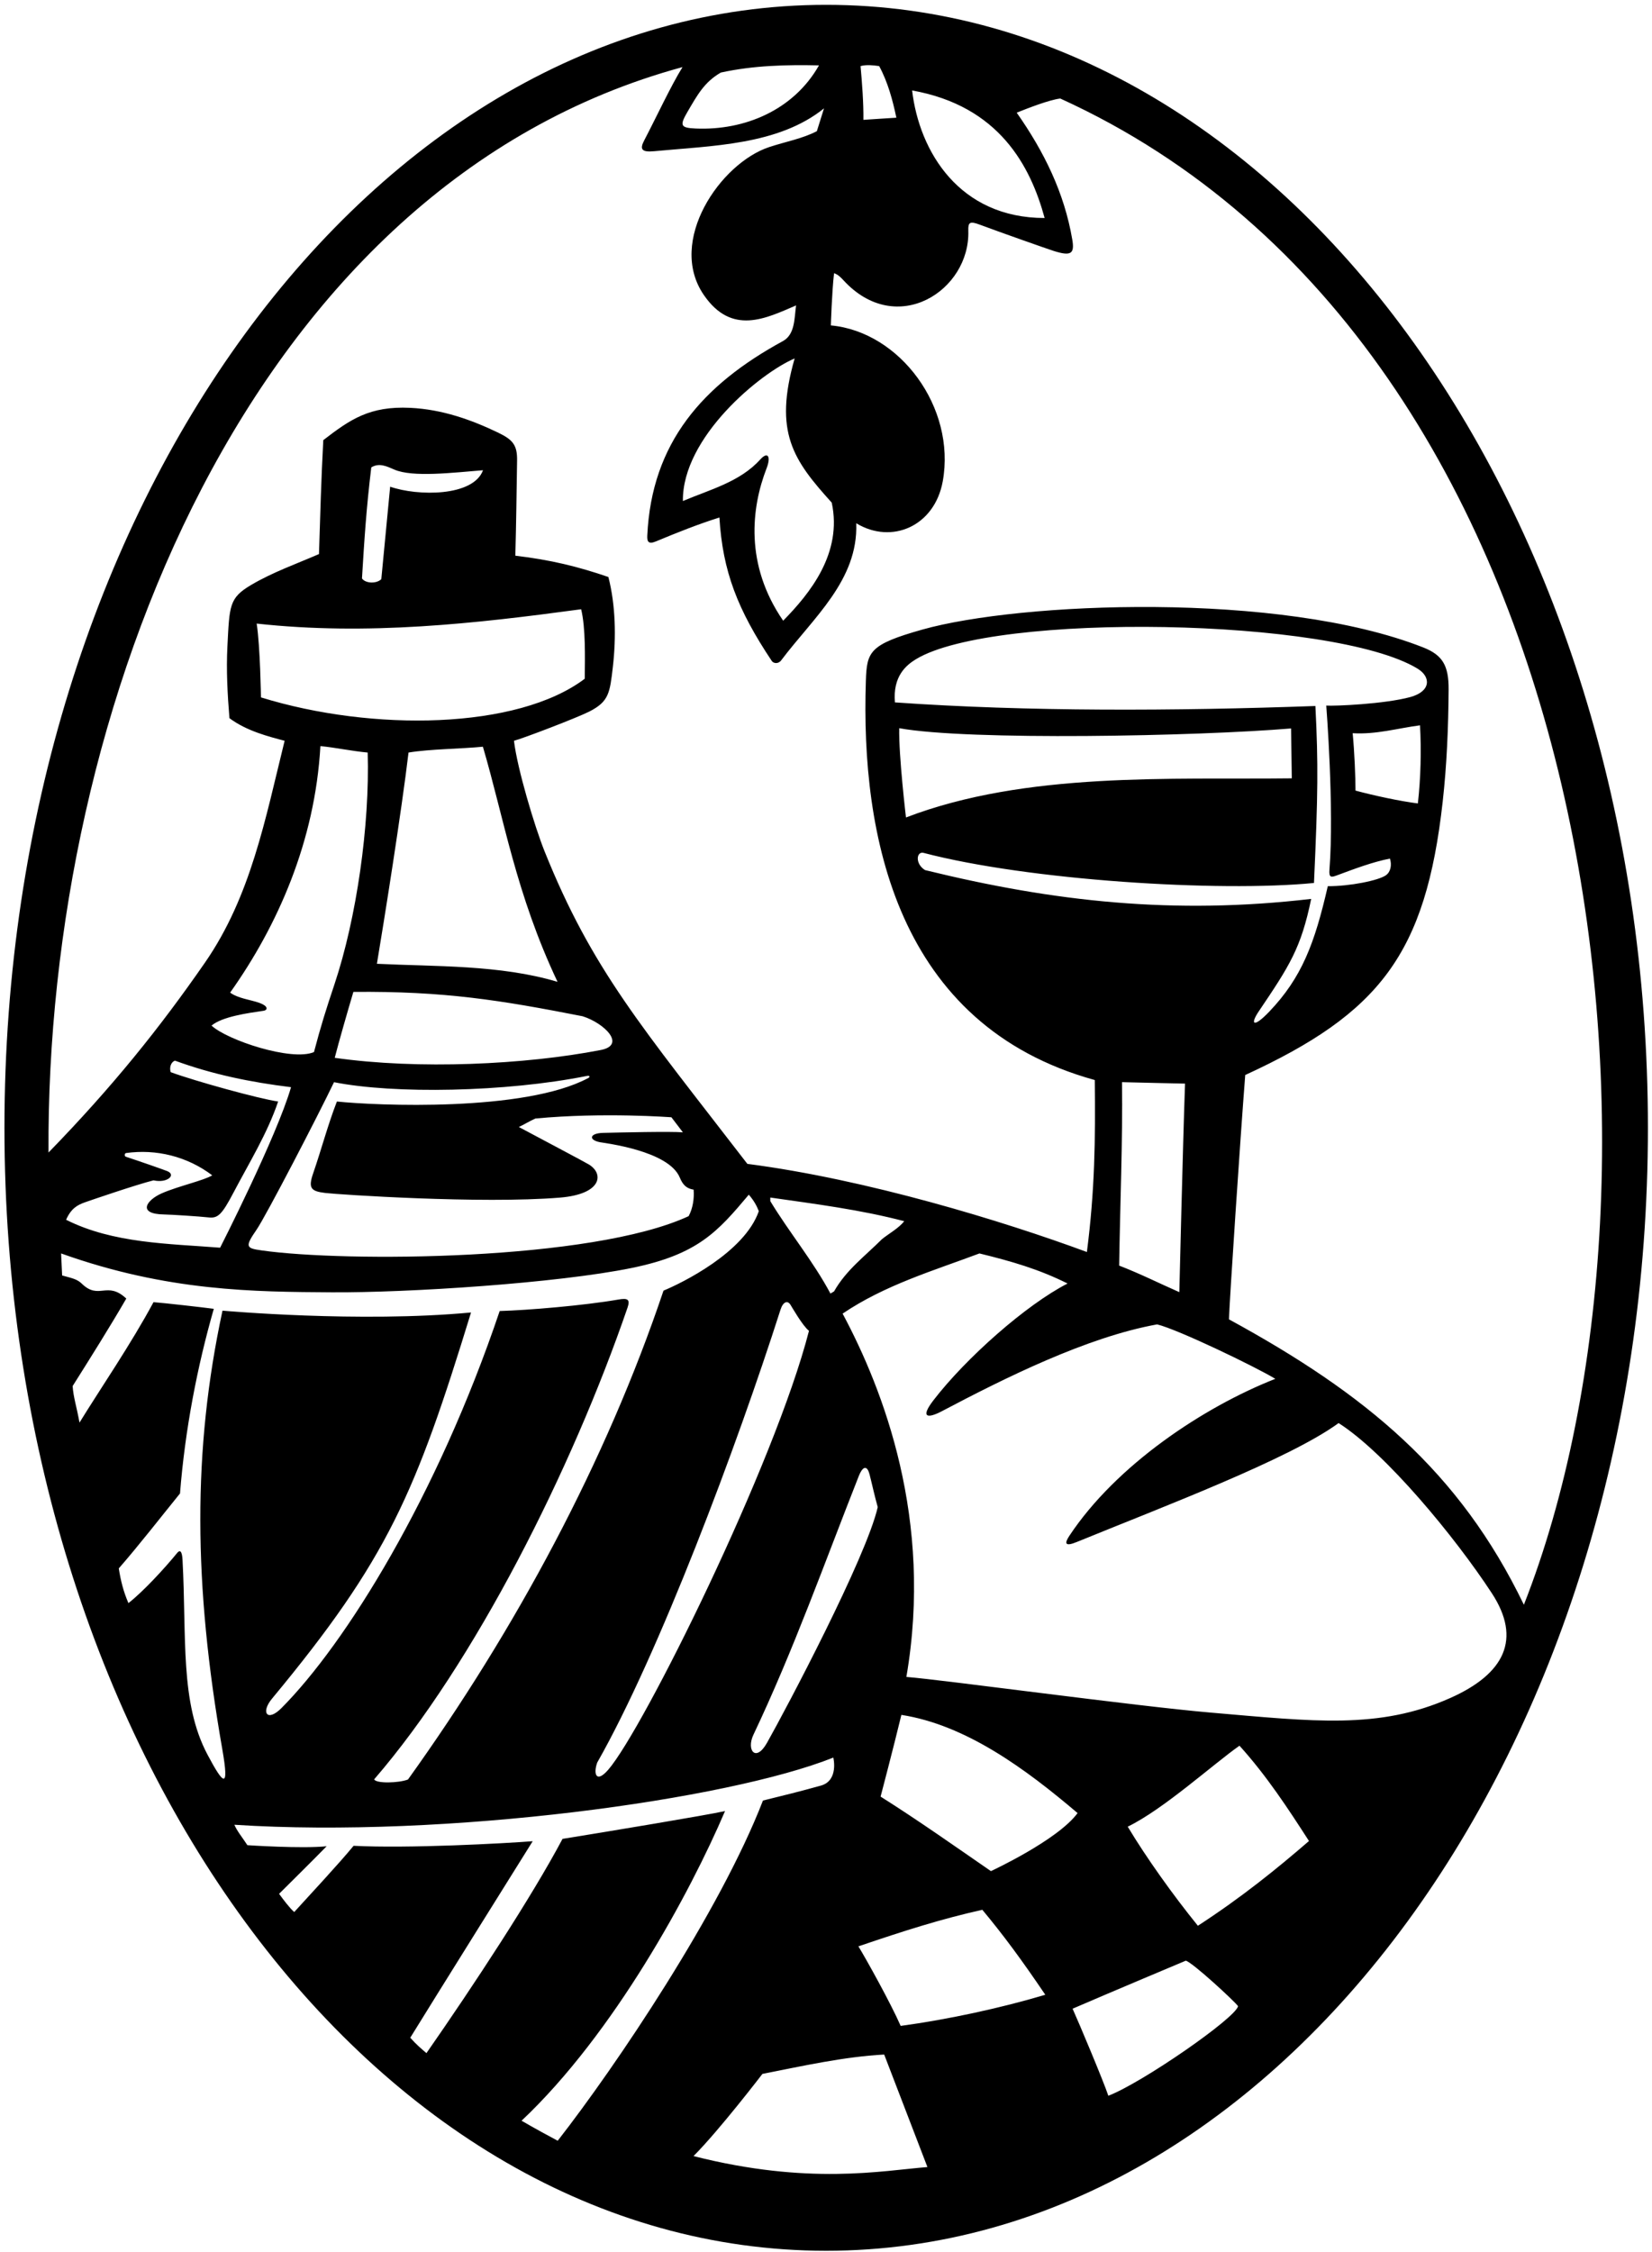 <?xml version="1.0" encoding="UTF-8"?>
<svg xmlns="http://www.w3.org/2000/svg" xmlns:xlink="http://www.w3.org/1999/xlink" width="226pt" height="308pt" viewBox="0 0 226 308" version="1.1">
<g id="surface1">
<path style=" stroke:none;fill-rule:nonzero;fill:rgb(0%,0%,0%);fill-opacity:1;" d="M 113.023 0.66 C 50.941 0.66 0.609 69.422 0.609 154.242 C 0.609 239.062 50.941 307.824 113.023 307.824 C 175.109 307.824 225.441 239.062 225.441 154.242 C 225.441 69.422 175.109 0.66 113.023 0.66 Z M 142.91 29.816 C 131.25 29.812 125.766 20.746 124.781 12.371 C 136.688 14.5 140.969 22.699 142.91 29.816 Z M 120.273 9.039 C 121.449 11.195 122.137 13.742 122.625 16.098 C 120.859 16.195 119.781 16.293 118.117 16.391 C 118.148 14.062 117.922 11.195 117.727 9.039 C 118.562 8.82 119.43 8.922 120.273 9.039 Z M 103.988 62.859 C 101.227 65.91 97.109 66.961 93.422 68.523 C 93.312 59.812 104.008 51.012 108.711 49.023 C 105.816 59.141 108.516 62.914 113.785 68.742 C 115.27 75.672 110.801 81.156 107.141 84.891 C 101.855 77.219 102.785 69.426 104.875 64.039 C 105.488 62.457 105.062 61.668 103.988 62.859 Z M 94.074 15.258 C 95.414 12.969 96.363 11.219 98.617 9.922 C 103.121 8.941 107.633 8.844 112.039 8.941 C 108.57 15.059 101.871 17.859 95.188 17.578 C 93.059 17.488 92.961 17.164 94.074 15.258 Z M 28.383 239.965 C 24.59 232.816 25.547 223.934 24.969 213.312 C 24.906 212.133 24.621 211.914 24.234 212.391 C 22.539 214.477 19.531 217.73 17.57 219.246 C 16.887 217.68 16.516 216.184 16.25 214.5 C 18.992 211.363 22.078 207.391 24.625 204.254 C 25.312 195.531 26.996 186.84 29.25 179 C 27.707 178.797 22.559 178.207 21 178.09 C 17.93 183.809 13.754 189.883 10.875 194.562 C 10.5 192.438 10.035 191.105 9.938 189.562 C 12.289 185.84 15.121 181.324 17.277 177.598 C 14.629 175.117 13.543 177.855 11.191 175.559 C 10.531 174.914 9.797 174.801 8.5 174.438 L 8.359 171.426 C 22.953 176.645 34.871 176.672 45.375 176.742 C 55.777 176.812 76.242 175.496 86.418 173.414 C 95.496 171.559 98.188 168.438 102.438 163.391 C 103.133 164.184 103.531 164.922 103.809 165.645 C 101.844 171.312 93.207 175.508 90.77 176.512 C 82.93 199.836 70.512 222.895 55.812 243.375 C 54.539 243.863 51.477 243.945 51.184 243.355 C 64.938 227.438 78.246 200.953 85.852 178.828 C 86.238 177.699 85.859 177.512 84.609 177.73 C 79.855 178.555 72.215 179.191 68.359 179.301 C 59.793 204.699 47.258 224.82 38.492 233.617 C 36.57 235.543 35.621 234.227 37.223 232.301 C 53.078 213.188 56.859 204.195 64.438 179.5 C 49.188 180.938 30.438 179.25 30.438 179.25 C 26.332 198.324 26.469 216.73 30.406 239.203 C 31.395 244.855 30.578 244.102 28.383 239.965 Z M 22.883 160.168 C 22.426 159.98 19.074 158.809 17.223 158.203 C 16.984 158.125 17.031 157.727 17.25 157.695 C 21.359 157.125 25.594 158.141 29.035 160.742 C 27.922 161.441 24.324 162.238 22.133 163.203 C 20.016 164.133 18.738 166.039 22.438 166.094 C 23.293 166.105 27.273 166.355 28.547 166.5 C 29.801 166.645 30.359 166.117 31.922 163.145 C 34.109 158.98 36.555 155.055 38.051 150.648 C 35.469 150.281 26.742 147.879 23.352 146.633 C 23.156 146.043 23.352 145.258 23.941 145.062 C 29.035 146.926 34.23 148.004 39.816 148.688 C 37.855 155.449 30.113 170.641 30.113 170.641 C 23.094 170.086 15.469 170.062 9.043 166.82 C 9.73 165.262 10.594 164.797 11.641 164.426 C 12.246 164.211 18.648 162.016 21 161.43 C 22.875 161.848 24.152 160.691 22.883 160.168 Z M 35.469 137.152 C 34.262 136.719 32.59 136.562 31.484 135.754 C 37.98 126.609 43.098 115.066 43.832 102.039 C 45.891 102.238 48.145 102.727 50.301 102.922 C 50.598 112.836 48.785 125.562 45.754 134.625 C 44.598 138.078 43.891 140.32 42.953 143.887 C 39.883 145.188 31.043 142.242 28.938 140.262 C 30.434 139.027 33.836 138.566 36.086 138.234 C 36.562 138.164 36.82 137.637 35.469 137.152 Z M 79.504 83.324 C 80.121 85.875 80.027 89.816 79.996 92.828 C 70.801 99.773 50.969 100.098 35.699 95.379 C 35.699 95.379 35.602 88.422 35.113 85.285 C 50.301 86.949 65 85.285 79.504 83.324 Z M 49.52 79.109 C 49.844 73.754 50.117 69.5 50.793 63.922 C 51.867 63.262 52.906 63.77 53.957 64.227 C 56.461 65.309 61.953 64.645 66.078 64.312 C 64.75 67.938 57.125 67.875 53.375 66.562 L 52.164 79.207 C 51.516 79.855 50 79.812 49.52 79.109 Z M 82.059 156.211 C 82.703 156.34 91.477 157.348 93.004 161.062 C 93.453 162.156 94.008 162.555 94.891 162.703 C 94.988 163.879 94.793 165.25 94.207 166.328 C 80.922 172.473 47.125 172.625 35.82 171.016 C 33.68 170.711 33.445 170.57 35.094 168.184 C 36.367 166.344 43.539 152.512 45.695 148.004 C 53.863 149.637 69.164 149.383 80.316 147.145 C 80.672 147.074 80.77 147.273 80.469 147.438 C 71.773 152.102 51.398 151.207 46.09 150.648 C 44.855 153.812 43.941 157.293 42.848 160.449 C 42.137 162.504 42.523 162.918 44.504 163.156 C 46.16 163.359 65.852 164.68 76.617 163.789 C 82.344 163.316 82.641 160.551 80.586 159.273 C 80.027 158.926 72.996 155.219 70.977 154.133 C 71.688 153.812 72.367 153.363 73.246 152.973 C 82.609 152.094 91.852 152.805 91.852 152.805 L 93.422 154.863 C 91.812 154.723 85.004 154.875 82.496 154.938 C 80.656 154.984 80.473 155.895 82.059 156.211 Z M 82.184 143.605 C 71.828 145.613 57.203 146.301 45.793 144.672 C 46.273 142.758 47.703 137.797 48.344 135.656 C 60.809 135.539 68.484 136.789 79.703 138.988 C 82.695 139.934 85.703 142.922 82.184 143.605 Z M 51.562 131.812 C 52.504 126.191 54.945 110.902 55.887 102.922 C 58.828 102.434 63.121 102.418 66.062 102.125 C 68.961 111.973 70.562 122.188 76.273 134.281 C 68.43 131.93 59.5 132.203 51.562 131.812 Z M 113.609 176.914 C 111.258 172.504 107.926 168.484 105.379 164.27 L 105.379 163.781 C 111.551 164.664 117.727 165.445 123.703 167.016 C 122.922 167.996 121.645 168.68 120.664 169.465 C 118.312 171.816 115.766 173.68 114.102 176.617 Z M 117.473 201.902 C 118.098 200.32 118.672 200.516 118.957 201.637 C 119.336 203.121 119.652 204.621 120.078 206.117 C 118.527 212.969 107.52 233.77 104.922 238.367 C 103.387 241.082 102.074 239.352 103.07 237.254 C 108.551 225.707 112.809 213.723 117.473 201.902 Z M 106.777 179.113 C 107.137 177.996 107.746 177.84 108.121 178.418 C 108.301 178.691 109.789 181.324 110.672 182.008 C 106 200.188 87.98 236.57 83.188 242.062 C 81.559 243.926 81.145 242.613 81.703 241.055 C 90.145 226.207 100.805 197.789 106.777 179.113 Z M 71.352 290.039 C 84 278.125 94.426 258.852 99.188 247.688 C 96.75 248.242 82.445 250.609 76.957 251.492 C 72.742 259.43 64.812 271.5 58.34 280.793 C 57.66 280.219 56.918 279.582 56.125 278.688 C 58.77 274.375 72.875 251.812 72.875 251.812 C 69.004 252.113 55.824 252.828 48.375 252.438 C 46.375 254.875 42.211 259.344 40.25 261.5 C 39.586 260.906 38.785 259.832 38.18 259.008 C 38.18 259.008 43.191 254.047 44.688 252.5 C 41.293 252.859 33.844 252.355 33.844 252.355 C 33.156 251.293 32.434 250.441 32.062 249.562 C 61.066 251.438 99.551 246.148 114 240.375 C 114 240.375 114.773 243.516 112.301 244.207 C 109.723 244.93 106.875 245.641 104.375 246.25 C 98.504 261.434 84.266 282.57 76.297 292.777 C 75.23 292.219 72.973 290.984 71.352 290.039 Z M 94.875 294.875 C 98.375 291.375 104.301 283.637 104.301 283.637 C 109.789 282.555 115.473 281.281 120.961 280.988 L 126.875 296.375 C 120.625 296.875 110.625 298.875 94.875 294.875 Z M 123.215 277.07 C 121.84 273.934 118.5 267.938 117.434 266.191 C 123.875 264 128.699 262.469 134.387 261.191 C 137.324 264.719 139.773 268.047 143 272.812 C 136.969 274.617 129.621 276.207 123.215 277.07 Z M 120.469 245.711 C 120.469 245.711 122.25 238.938 123.312 234.535 C 132.133 235.91 140.266 241.887 147.418 247.965 C 144.676 251.688 135.562 255.902 135.562 255.902 C 130.668 252.527 125.57 248.926 120.469 245.711 Z M 151.625 286.625 C 150.938 284.566 147.613 276.676 146.734 274.719 C 151.953 272.461 162.219 268.152 162.219 268.152 C 163.098 268.348 168.887 273.688 169.375 274.375 C 168.984 276.039 156.23 284.859 151.625 286.625 Z M 163.875 263.375 C 160.512 259.234 156.812 254.051 154.277 249.824 C 159.188 247.438 165.941 241.297 169.566 238.75 C 173.289 242.867 176.23 247.375 179.074 251.785 C 174.762 255.508 169.938 259.438 163.875 263.375 Z M 198.395 232.23 C 188.648 236.566 179.668 235.422 165.688 234.227 C 155.387 233.348 128.996 229.734 123.996 229.344 C 127.691 207.855 120.875 190.125 115.273 179.656 C 121.059 175.738 127.723 173.777 133.992 171.426 C 138.402 172.504 142.129 173.582 146.047 175.539 C 140.375 178.445 132.145 185.73 127.699 191.508 C 125.875 193.879 126.855 194.055 128.871 192.992 C 137.402 188.496 148.652 182.871 158.297 181.129 C 161.141 181.812 171.723 186.91 174.469 188.574 C 164.668 192.426 152.703 200.359 146.281 210.062 C 145.605 211.082 145.668 211.562 147.316 210.887 C 159.039 206.094 176.375 199.562 183.125 194.625 C 189.578 198.734 199.039 210.18 204.09 217.898 C 208.176 224.145 205.863 228.91 198.395 232.23 Z M 126.352 116.645 C 140.695 120.406 166.773 122.039 179.758 120.758 C 180.312 108.562 180.348 104.492 179.953 96.555 C 160.688 97.25 140.461 97.336 122.43 96.062 C 122.121 92.488 123.969 90.965 125.324 90.145 C 135.969 83.715 182.406 84.453 193.914 91.438 C 195.789 92.574 195.773 94.562 192.926 95.336 C 189.402 96.289 182.586 96.582 181.438 96.5 C 181.438 96.5 182.539 110.59 181.875 118.926 C 181.785 120.051 182.109 120.012 182.867 119.73 C 185.309 118.82 187.809 117.879 190.148 117.426 C 190.43 118.273 190.254 119.223 189.621 119.688 C 188.621 120.426 184.594 121.219 181.648 121.199 C 179.848 129.055 178.082 133.699 173.656 138.34 C 171.445 140.656 170.992 140.105 172.215 138.301 C 176.426 132.066 177.988 129.664 179.375 122.938 C 160.602 125.129 144.23 123.336 126.547 118.996 C 125.129 118.109 125.387 116.391 126.352 116.645 Z M 123.941 111.801 C 123.941 111.801 122.938 103.375 123.016 99.59 C 132.465 101.316 163.84 100.699 176.625 99.625 L 176.723 106.449 C 160.25 106.648 140.375 105.5 123.941 111.801 Z M 193.969 109.883 C 191.488 109.566 187.984 108.812 185.438 108.125 C 185.438 106.25 185.297 102.867 185.051 100.277 C 188.285 100.473 191.227 99.59 194.262 99.199 C 194.461 102.629 194.359 106.449 193.969 109.883 Z M 153.496 148 C 155.254 148.051 162.117 148.199 162.117 148.199 C 161.824 156.43 161.336 176.719 161.336 176.719 C 158.613 175.527 155.992 174.199 153.105 173.09 C 153.227 164.812 153.598 156.23 153.496 148 Z M 168.125 180.438 C 168.223 177.562 169.664 155.844 170.352 147.023 C 188.754 138.562 195.039 130.484 197.367 109.637 C 197.926 104.641 198.141 99.543 198.176 94.312 C 198.199 91.012 197.344 89.586 194.695 88.543 C 175.047 80.812 139.453 82.359 126.184 86.102 C 118.934 88.148 118.586 89.098 118.453 93.125 C 117.75 114.18 122.617 140.203 149.77 147.711 C 149.867 155.844 149.77 162.898 148.691 171.23 C 137.25 167 118.551 161.285 102.242 159.176 C 87.75 140.371 80.996 132.621 74.48 116.383 C 73.137 113.023 70.77 105.152 70.312 101.312 C 71.562 100.988 78.961 98.16 80.625 97.312 C 83.316 95.941 83.43 94.754 83.844 91.184 C 84.305 87.152 84.219 82.789 83.23 78.914 C 79.125 77.5 75.312 76.562 70.5 76 C 70.625 71.438 70.664 67.535 70.738 63 C 70.773 60.879 70.172 60.145 68.137 59.164 C 64.488 57.414 60.512 55.988 56.121 55.777 C 50.562 55.516 47.918 57.355 44.227 60.195 C 43.938 65.566 43.812 70.438 43.637 75.777 C 40.633 77.086 37.266 78.273 34.344 80.008 C 31.336 81.793 31.398 82.801 31.109 88.441 C 30.945 91.656 31.121 94.938 31.387 98.219 C 33.738 99.984 36.812 100.75 38.938 101.312 C 36.289 112.02 34.316 122.586 28.047 131.641 C 21.922 140.488 15.418 148.605 6.637 157.625 C 6.262 97.062 34.109 25.27 93.371 9.176 C 91.777 11.742 89.742 16.129 88.137 19.188 C 87.508 20.383 87.727 20.852 89.5 20.68 C 97.379 19.926 106.477 19.863 112.727 14.82 L 111.75 17.938 C 109.809 18.957 107.457 19.379 105.246 20.109 C 98.551 22.309 91.227 32.992 96.289 40.348 C 100.121 45.922 104.773 43.543 108.906 41.77 C 108.66 43.559 108.77 45.746 107.094 46.656 C 96.156 52.613 89.145 60.527 88.551 73.25 C 88.512 74.055 88.684 74.484 89.742 74.043 C 92.582 72.859 95.5 71.691 98.418 70.777 C 98.863 78.117 100.883 83.348 105.586 90.402 C 105.809 90.734 106.465 90.848 106.871 90.309 C 111.266 84.469 117.422 79.352 117.137 71.562 C 121.984 74.508 127.863 71.973 128.973 65.82 C 130.793 55.73 123.125 45.375 113.664 44.504 C 113.664 44.504 113.805 39.91 114.102 37.363 C 114.621 37.535 115.008 37.914 115.375 38.316 C 122.66 46.27 132.73 39.734 132.469 31.562 C 132.434 30.398 132.66 30.211 134.047 30.73 C 136.863 31.785 143.355 34.066 144.125 34.312 C 146.551 35.082 147.023 34.695 146.691 32.762 C 145.602 26.363 142.84 20.754 139.09 15.41 C 140.559 14.82 143.48 13.672 145.047 13.473 C 220.125 47.625 231.625 160.625 208.473 219.473 C 199.648 201.195 186.812 190.625 168.125 180.438 "/>
</g>
</svg>
